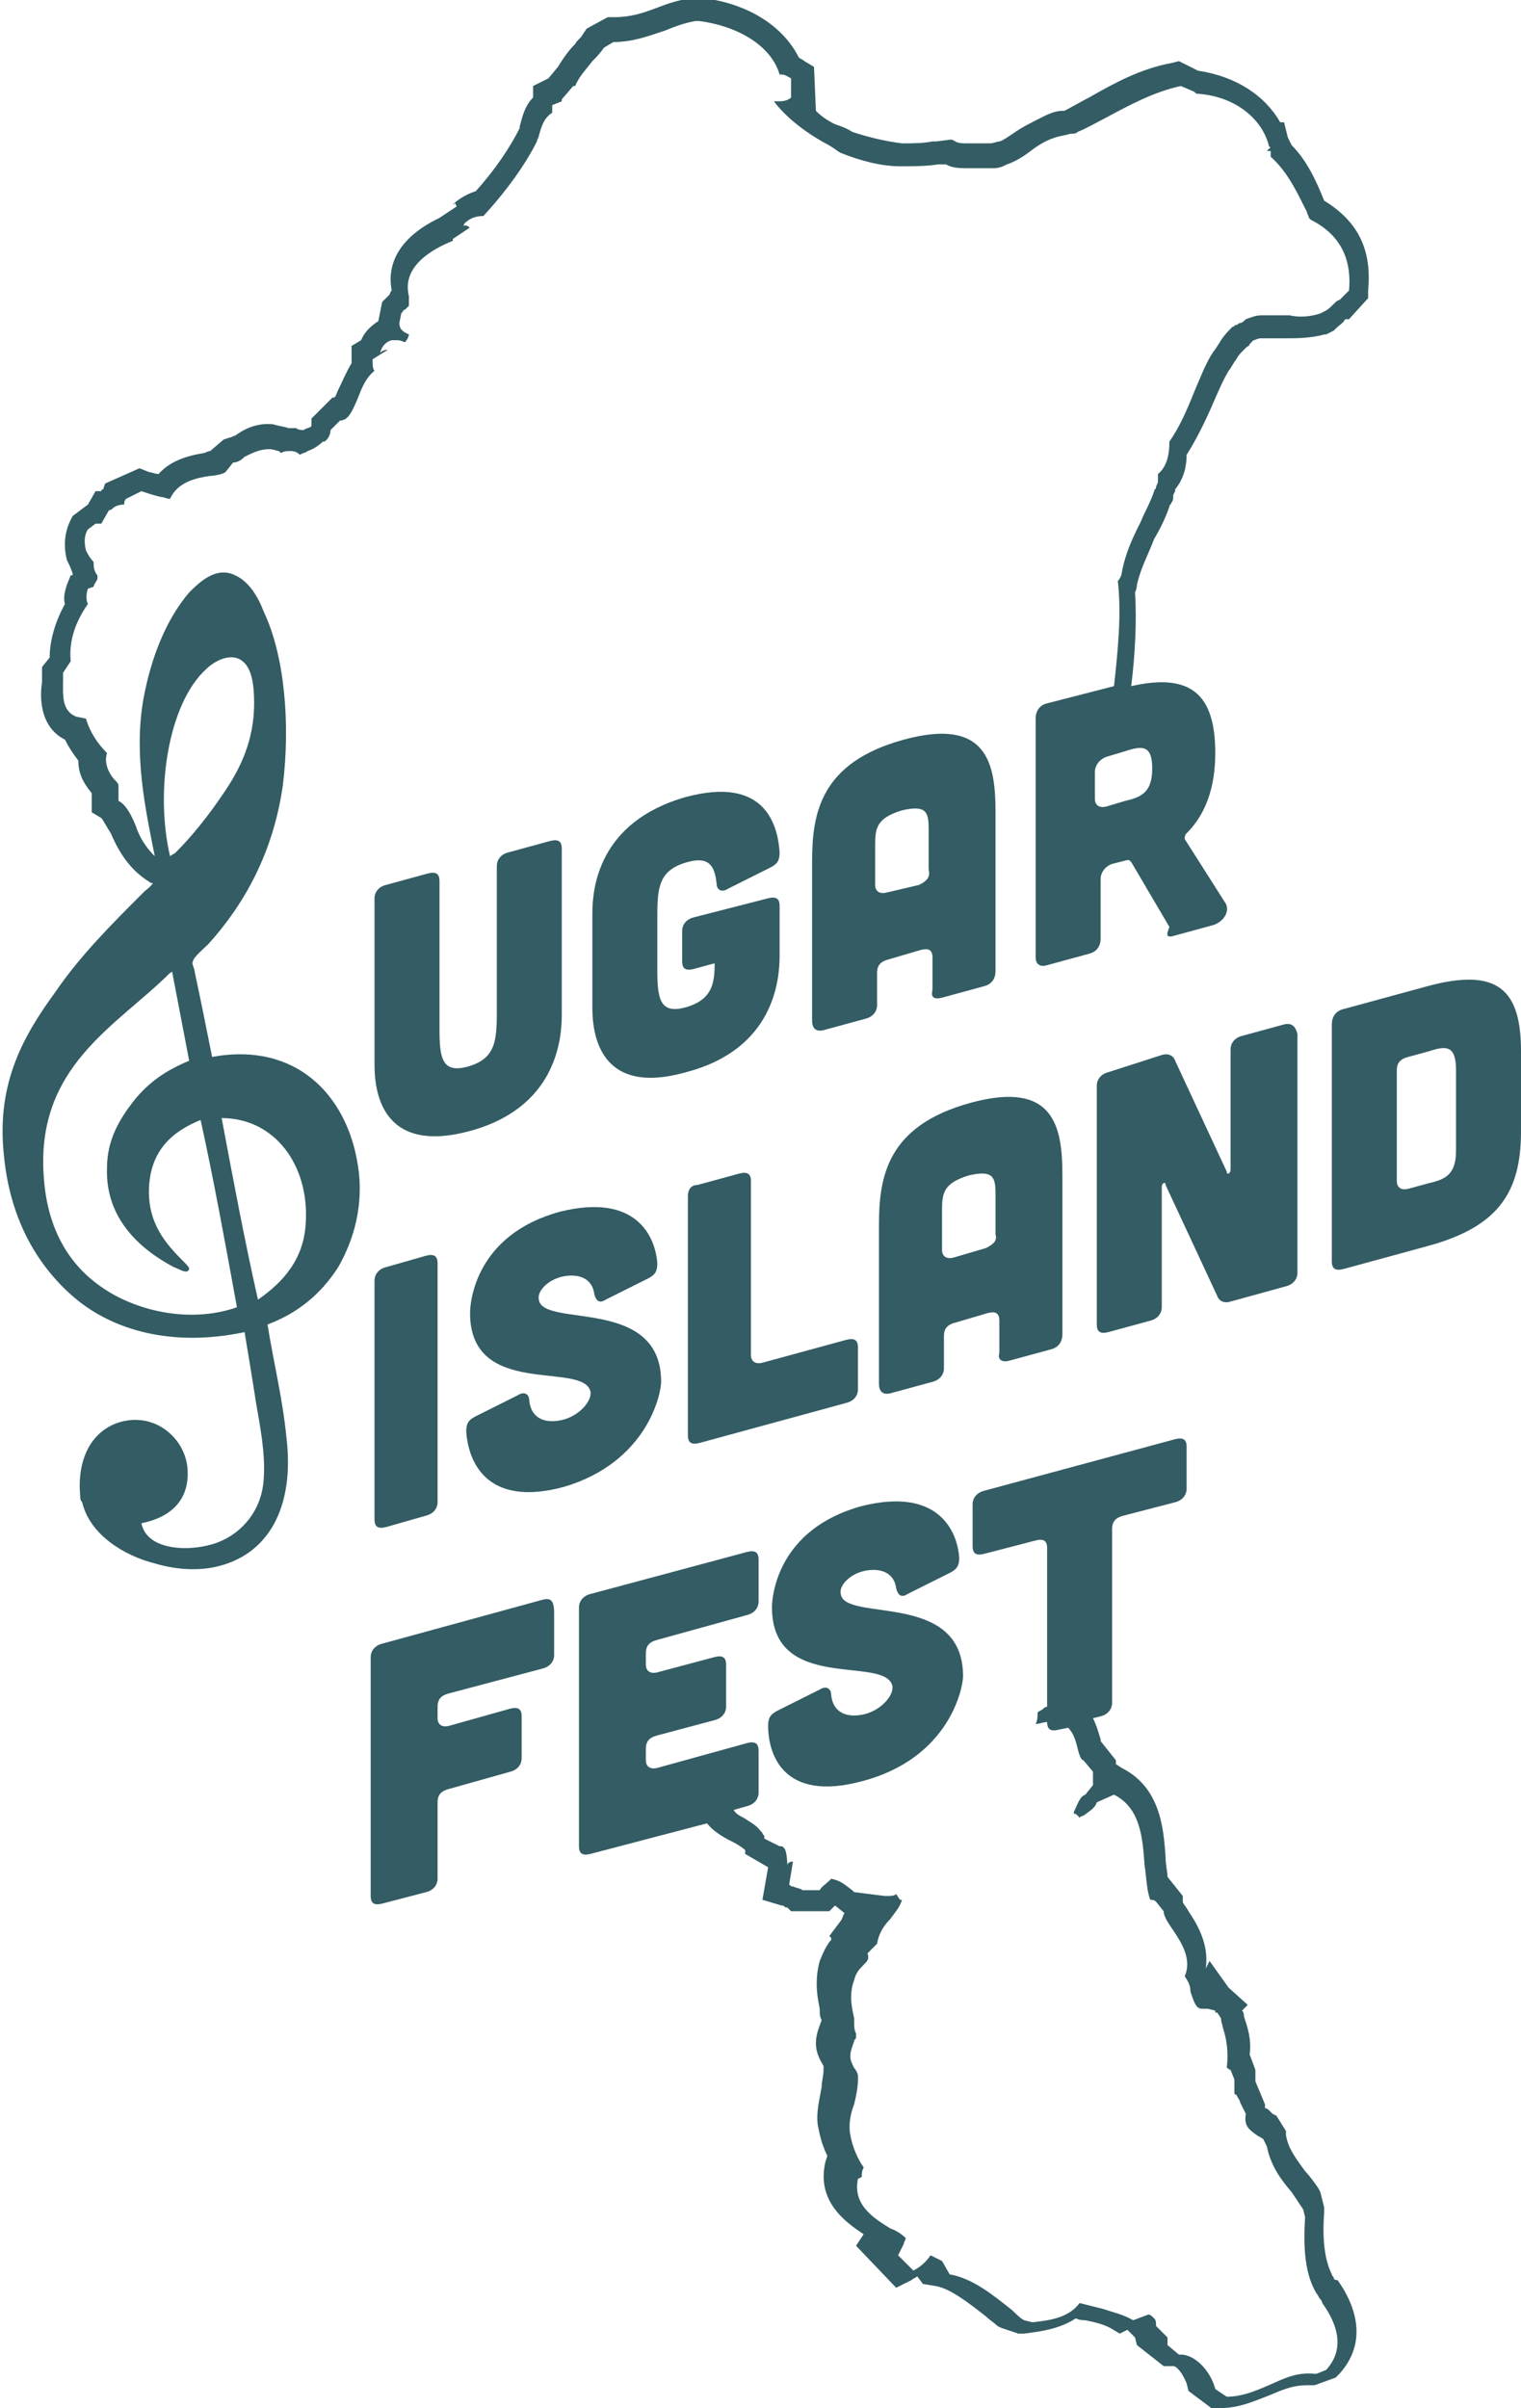 <?xml version="1.0" encoding="utf-8"?>
<!-- Generator: Adobe Illustrator 19.2.1, SVG Export Plug-In . SVG Version: 6.00 Build 0)  -->
<svg version="1.1" id="Layer_1" xmlns="http://www.w3.org/2000/svg" xmlns:xlink="http://www.w3.org/1999/xlink" x="0px" y="0px"
	 viewBox="0 0 79.6 126" style="enable-background:new 0 0 79.6 126;" xml:space="preserve">
<style type="text/css">
	.st0{fill:#335C64;}
</style>
<g>
	<path class="st0" d="M69.8,119.2c0-0.1-0.1-0.1-0.1-0.2c-0.4-0.8-0.5-1.9-0.4-3.3l0-0.2l-0.2-0.8l-0.1-0.2
		c-0.2-0.3-0.5-0.7-0.7-0.9c-0.5-0.7-0.9-1.2-1-1.9l0-0.2l-0.5-0.8l-0.2-0.1c-0.1-0.1-0.1-0.1-0.2-0.2c0,0-0.1-0.1-0.2-0.1l0-0.2
		l-0.5-1.2l0,0l0-0.6l-0.3-0.8c0.1-0.8-0.1-1.4-0.3-2c0-0.1,0-0.2-0.1-0.3l0.3-0.3l-1-0.9l-1-1.4l-0.2,0.4c0,0,0,0,0,0
		c0.2-1.3-0.5-2.4-0.9-3c-0.1-0.2-0.3-0.4-0.3-0.5l0-0.3l-0.8-1l0,0c0-0.3-0.1-0.6-0.1-1c-0.1-1.6-0.3-3.7-2.3-4.7l-0.3-0.2l0-0.2
		l-0.8-1c0,0,0-0.1,0-0.1c-0.1-0.3-0.2-0.7-0.4-1.1l0.4-0.1c0.4-0.1,0.6-0.4,0.6-0.7v-9.1c0-0.4,0.2-0.6,0.6-0.7l2.7-0.7
		c0.4-0.1,0.6-0.4,0.6-0.7v-2.2c0-0.4-0.2-0.5-0.6-0.4l-10,2.7c-0.4,0.1-0.6,0.4-0.6,0.7v2.2c0,0.4,0.2,0.5,0.6,0.4l2.7-0.7
		c0.4-0.1,0.6,0,0.6,0.4v8.3c0,0-0.1,0-0.2,0.1c-0.1,0.1-0.2,0.1-0.3,0.2c0,0.2,0,0.4-0.1,0.6c0.2,0,0.4-0.1,0.6-0.1v0
		c0,0.4,0.2,0.5,0.6,0.4l0.5-0.1c0.3,0.3,0.4,0.7,0.5,1.1c0.1,0.4,0.2,0.6,0.3,0.6l0.5,0.6l0,0.7l-0.4,0.5c-0.3,0.1-0.4,0.5-0.6,0.9
		c0,0,0,0,0,0.1c0.1,0,0.1,0,0.2,0.1l0.1,0.1c0.1-0.1,0.2-0.1,0.2-0.1c0.4-0.3,0.6-0.4,0.7-0.7l0.9-0.4c1.4,0.7,1.5,2.3,1.6,3.7
		c0.1,0.6,0.1,1.3,0.3,1.8c0,0,0,0,0,0c0.1,0,0.2,0,0.3,0.1l0.4,0.5c0,0.3,0.3,0.7,0.5,1c0.4,0.6,1,1.5,0.6,2.4
		c0.2,0.3,0.3,0.5,0.3,0.8c0.2,0.6,0.3,0.9,0.6,0.9c0,0,0,0,0,0c0,0,0.1,0,0.3,0l0.4,0.1l0,0l0,0.1l0.1,0l0,0l0,0l0.2,0.3
		c0,0.2,0.1,0.4,0.1,0.5c0.2,0.6,0.3,1.3,0.2,2.1c0.1,0,0.1,0.1,0.2,0.1l0.2,0.5l0,0.7c0,0,0,0.1,0.1,0.1c0.1,0.2,0.2,0.3,0.2,0.4
		l0.3,0.6c-0.1,0.6,0.1,0.8,0.7,1.2c0.1,0,0.1,0.1,0.2,0.1l0.2,0.4c0.2,1,0.7,1.7,1.3,2.4c0.2,0.3,0.4,0.6,0.6,0.9l0.1,0.4
		c-0.1,1.7,0,3,0.6,4c0.1,0.1,0.1,0.2,0.2,0.3c0,0,0.1,0.1,0.1,0.2c0.5,0.7,1.4,2.2,0.2,3.5l-0.5,0.2c-0.1,0-0.1,0-0.1,0
		c-1-0.1-1.7,0.3-2.4,0.6c-0.7,0.3-1.4,0.6-2.2,0.6l-0.6-0.4c-0.2-0.8-0.9-1.7-1.7-1.8c-0.1,0-0.1,0-0.2,0l-0.6-0.5
		c0-0.1,0-0.1,0-0.2c0-0.1,0-0.1,0-0.2l-0.6-0.6c0-0.2,0-0.3-0.1-0.4c-0.1-0.1-0.2-0.2-0.3-0.2l-0.8,0.3c-0.5-0.3-1-0.4-1.6-0.6
		c-0.4-0.1-0.8-0.2-1.2-0.3c-0.6,0.8-1.6,0.9-2.4,1l-0.1,0l-0.4-0.1c-0.2-0.1-0.4-0.3-0.6-0.5c-1-0.8-2.1-1.7-3.3-1.9l-0.4-0.7
		c-0.2-0.1-0.4-0.2-0.6-0.3c-0.2,0.3-0.5,0.6-0.9,0.8l-0.8-0.8c0.1-0.2,0.2-0.4,0.3-0.6c0-0.1,0.1-0.2,0.1-0.3
		c-0.2-0.2-0.5-0.4-0.8-0.5c-0.8-0.5-2-1.2-1.7-2.6l0.2-0.1c0-0.2,0-0.3,0.1-0.5c-0.3-0.4-0.6-1.1-0.7-1.7c-0.1-0.5,0-1.1,0.2-1.6
		c0.1-0.4,0.2-0.9,0.2-1.3c0,0,0-0.1,0-0.1l0-0.1h0l0,0c0,0,0,0,0,0c0-0.1-0.1-0.3-0.2-0.4c-0.1-0.2-0.2-0.4-0.2-0.6
		c0-0.3,0.1-0.5,0.2-0.8c0-0.1,0.1-0.1,0.1-0.2c0,0,0-0.1,0-0.2c-0.1-0.2-0.1-0.4-0.1-0.6l0,0c0-0.1,0-0.1,0-0.2
		c-0.1-0.5-0.3-1.2,0-2c0.1-0.4,0.3-0.6,0.5-0.8c0.2-0.2,0.3-0.3,0.2-0.6l0.4-0.4c0,0,0,0,0,0l0,0c0,0,0,0,0.1-0.1
		c0.1-0.6,0.4-1,0.7-1.3c0.2-0.3,0.5-0.6,0.6-1c0,0-0.1,0-0.1,0l-0.2-0.3c-0.1,0.1-0.3,0.1-0.4,0.1c0,0-0.1,0-0.2,0L44.7,99
		l-0.1-0.1c-0.4-0.3-0.6-0.5-1.1-0.6c0,0-0.1,0.1-0.1,0.1c-0.2,0.2-0.4,0.3-0.5,0.5l-0.9,0c-0.1-0.1-0.3-0.1-0.5-0.2
		c-0.1,0-0.1,0-0.2-0.1l0.2-1.2c-0.2,0-0.3,0.1-0.3,0.2c0-0.1,0-0.5-0.1-0.8c-0.1-0.2-0.2-0.2-0.2-0.2c0,0-0.1,0-0.1,0L40,96.2
		c0,0,0-0.1,0-0.1l0,0c0-0.1-0.1-0.1-0.1-0.2c0,0-0.1-0.1-0.1-0.1c-0.2-0.3-0.6-0.5-0.9-0.7c-0.2-0.1-0.4-0.2-0.5-0.4l0.7-0.2
		c0.4-0.1,0.6-0.4,0.6-0.7v-2.2c0-0.4-0.2-0.5-0.6-0.4l-4.7,1.3c-0.4,0.1-0.6-0.1-0.6-0.4v-0.6c0-0.4,0.2-0.6,0.6-0.7l3-0.8
		c0.4-0.1,0.6-0.4,0.6-0.7v-2.2c0-0.4-0.2-0.5-0.6-0.4l-3,0.8c-0.4,0.1-0.6-0.1-0.6-0.4v-0.6c0-0.4,0.2-0.6,0.6-0.7l4.7-1.3
		c0.4-0.1,0.6-0.4,0.6-0.7v-2.2c0-0.4-0.2-0.5-0.6-0.4l-8.2,2.2c-0.4,0.1-0.6,0.4-0.6,0.7v12.5c0,0.4,0.2,0.5,0.6,0.4l6.1-1.6
		c0.4,0.5,1,0.8,1.4,1c0.2,0.1,0.5,0.3,0.6,0.4c0,0,0,0,0,0c0,0,0,0,0,0.1L39,97l1.2,0.7l-0.3,1.7l1,0.3c0.1,0,0.1,0,0.2,0.1
		c0,0,0.1,0,0.1,0l0.2,0.2l2,0l0.3-0.3c0,0,0.5,0.4,0.5,0.4c-0.1,0.1-0.1,0.3-0.2,0.4l-0.6,0.8l0.1,0.1l0,0.1
		c-0.2,0.2-0.4,0.6-0.6,1.1c-0.3,1.1-0.1,2,0,2.5c0,0,0,0.1,0,0.1l0,0c0,0.2,0,0.3,0.1,0.5c-0.1,0.3-0.3,0.7-0.3,1.2
		c0,0.6,0.3,1,0.4,1.2c0,0,0,0,0,0l0,0.1c0,0,0,0,0,0.1c0,0.3-0.1,0.6-0.1,0.9c-0.1,0.6-0.3,1.3-0.2,2c0.1,0.5,0.2,1,0.5,1.6
		l-0.1,0.3c-0.5,2.1,1.1,3.2,2,3.8l-0.4,0.6l2.1,2.2l0.8-0.4c0.1-0.1,0.2-0.1,0.3-0.2l0.3,0.4l0.6,0.1c0.8,0.1,1.8,0.9,2.7,1.6
		c0.2,0.2,0.4,0.3,0.6,0.5l0.2,0.1l0.9,0.3l0.3,0c0.7-0.1,1.8-0.2,2.7-0.8c0.2,0.1,0.4,0.1,0.5,0.1c0.5,0.1,0.9,0.2,1.3,0.4l0.5,0.3
		l0.4-0.2l0.4,0.4l0.1,0.4l1.4,1.1l0.5,0c0,0,0,0,0,0c0.2,0,0.5,0.4,0.7,0.9l0.1,0.4l1.2,0.9l0.4,0c1.1,0,1.9-0.4,2.7-0.7
		c0.7-0.3,1.2-0.5,1.9-0.5c0,0,0.1,0,0.1,0l0.3,0l1.1-0.4l0.2-0.2c1.8-2,0.4-4.2-0.1-4.9C69.8,119.3,69.8,119.2,69.8,119.2z"/>
	<path class="st0" d="M12.2,24.2c0.2,0,0.4-0.1,0.6-0.3c0.4-0.2,0.8-0.4,1.3-0.4c0.2,0,0.4,0.1,0.5,0.1l0.1,0.1
		c0.2-0.1,0.3-0.1,0.5-0.1c0.1,0,0.3,0,0.5,0.2c0.1-0.1,0.3-0.1,0.4-0.2c0.3-0.1,0.6-0.3,0.8-0.5l0.1,0c0,0,0.1-0.1,0.1-0.1
		c0.1-0.1,0.2-0.3,0.2-0.5l0.5-0.5c0.4,0,0.6-0.4,0.9-1.1c0.2-0.5,0.4-1.1,0.9-1.5c-0.1-0.1-0.1-0.3-0.1-0.6l0.8-0.5c0,0,0,0,0,0
		c-0.2,0-0.4,0.1-0.4,0.2c0,0,0,0,0,0c0-0.2,0.2-0.6,0.6-0.7l0,0c0.1,0,0.2,0,0.3,0c0.2,0,0.3,0.1,0.4,0.1c0.1-0.1,0.2-0.3,0.2-0.4
		c-0.2-0.1-0.5-0.2-0.5-0.6l0.1-0.5c0.1-0.1,0.1-0.2,0.2-0.2c0.1-0.1,0.2-0.2,0.2-0.2c0,0,0,0,0,0c0-0.1,0-0.1,0-0.2v0
		c0-0.1,0-0.2,0-0.3c-0.4-1.6,1.3-2.5,2.3-2.9c0,0,0,0,0-0.1l0.9-0.6c-0.1,0-0.1-0.1-0.2-0.1c-0.1,0-0.2,0-0.2,0c0,0,0.1,0,0.1-0.1
		c0.2-0.2,0.5-0.4,1-0.4c1.2-1.3,2.2-2.7,2.8-3.9c0-0.1,0.1-0.2,0.1-0.3c0.1-0.3,0.2-0.9,0.7-1.2l0-0.4l0.5-0.2c0,0,0,0,0-0.1
		L30,4.5c0,0,0,0,0.1,0C30.3,4,30.7,3.6,31,3.2c0.2-0.2,0.4-0.4,0.6-0.7l0.5-0.3c1,0,1.8-0.3,2.7-0.6c0.5-0.2,1-0.4,1.6-0.5l0.2,0
		c2.2,0.3,3.8,1.4,4.2,2.8c0,0,0.1,0,0.1,0c0.2,0,0.3,0.1,0.5,0.2l0,1c-0.2,0.2-0.5,0.2-0.7,0.2c-0.1,0-0.1,0-0.2,0
		c0.6,0.8,1.6,1.6,2.7,2.2C43.6,7.7,43.8,7.9,44,8c1,0.4,2.1,0.7,3.1,0.7c0.7,0,1.4,0,2-0.1l0.4,0c0.2,0.1,0.4,0.2,1,0.2
		c0.2,0,0.5,0,0.7,0c0.1,0,0.1,0,0.2,0c0.1,0,0.2,0,0.2,0l0,0c0.1,0,0.3,0,0.4,0c0.3,0,0.5-0.1,0.7-0.2C53,8.5,53.4,8.3,53.8,8
		c0.4-0.3,0.8-0.6,1.4-0.8c0.3-0.1,0.5-0.1,0.8-0.2c0.2,0,0.3,0,0.4-0.1c0.5-0.2,1-0.5,1.4-0.7c1.3-0.7,2.6-1.4,4-1.7l0.7,0.3
		c0-0.1-0.1-0.1-0.1-0.1l0,0c0.1,0.1,0.1,0.1,0.2,0.2c1.9,0.1,3.4,1.2,3.8,2.7c0,0,0,0.1,0.1,0.1l-0.2,0.2l0.2,0c0,0.1,0,0.1,0,0.2
		c0,0,0,0.1,0,0.1c0.9,0.8,1.4,1.9,1.9,2.9c0,0.1,0.1,0.2,0.1,0.3c0,0,0,0,0.1,0.1c1,0.5,2.2,1.5,2,3.7l-0.5,0.5
		c-0.1,0-0.2,0.1-0.4,0.3c-0.1,0.1-0.2,0.2-0.4,0.3l-0.2,0.1c-0.6,0.2-1.2,0.2-1.6,0.1c-0.1,0-0.3,0-0.4,0c-0.1,0-0.3,0-0.4,0
		c-0.3,0-0.5,0-0.7,0c-0.3,0-0.5,0.1-0.8,0.2c-0.1,0.1-0.2,0.2-0.3,0.2l0,0c-0.1,0-0.1,0.1-0.2,0.1l0,0c-0.1,0-0.1,0.1-0.2,0.1
		c-0.2,0.2-0.4,0.4-0.6,0.7c0,0-0.3,0.5-0.4,0.6c-0.4,0.6-0.7,1.4-1,2.1c-0.4,1-0.8,1.9-1.3,2.6c0,0.6-0.1,1.3-0.6,1.7
		c0,0.1,0,0.1,0,0.2l0,0.2c0,0.1-0.1,0.2-0.1,0.3c0,0.1-0.1,0.1-0.1,0.2c-0.2,0.6-0.5,1.1-0.7,1.6c-0.4,0.8-0.8,1.6-1,2.7
		c0,0.1-0.1,0.3-0.2,0.4c0.2,1.7,0,3.7-0.2,5.5l-3.5,0.9c-0.4,0.1-0.6,0.4-0.6,0.8v12.5c0,0.4,0.3,0.5,0.6,0.4l2.2-0.6
		c0.4-0.1,0.6-0.4,0.6-0.8v-3.1c0-0.4,0.3-0.7,0.6-0.8l0.8-0.2c0.1,0,0.1,0,0.2,0.1l2,3.4C61,49,61.1,49,61.3,49l2.2-0.6
		c0.6-0.2,0.9-0.8,0.6-1.2l-2.1-3.3c0-0.1,0-0.2,0.1-0.3c1-1,1.5-2.4,1.5-4.2c0-3.1-1.3-4.2-4.4-3.5c0.2-1.6,0.3-3.4,0.2-4.9
		c0.1-0.2,0.1-0.4,0.1-0.4c0.2-0.9,0.6-1.6,0.9-2.4c0.3-0.5,0.6-1.1,0.8-1.7c0-0.1,0.1-0.1,0.1-0.2c0.1-0.1,0.1-0.2,0.1-0.4l0.1-0.2
		l0-0.1c0.5-0.6,0.6-1.3,0.6-1.8c0.5-0.8,0.9-1.6,1.3-2.5c0.3-0.7,0.6-1.4,0.9-1.9c0.1-0.1,0.3-0.5,0.4-0.6c0.1-0.2,0.2-0.3,0.4-0.5
		c0,0,0.1-0.1,0.1-0.1l0,0c0.1-0.1,0.2-0.1,0.2-0.2l0,0c0.1-0.1,0.1-0.1,0.2-0.2c0.1,0,0.2-0.1,0.4-0.1c0.1,0,0.2,0,0.4,0
		c0.1,0,0.2,0,0.4,0c0.2,0,0.3,0,0.5,0c0.5,0,1.3,0,2-0.2l0.1,0l0.4-0.2l0.1-0.1c0.2-0.2,0.4-0.3,0.5-0.5c0,0,0,0,0,0l0.2,0l1-1.1
		l0-0.4c0.2-2.1-0.5-3.6-2.3-4.7c0,0,0,0,0,0c-0.4-1-0.9-2.1-1.7-2.9l-0.2-0.4l-0.2-0.8l-0.2,0c-0.8-1.4-2.3-2.4-4.3-2.7l0,0l-1-0.5
		l-0.4,0.1c-1.6,0.3-2.9,1-4.3,1.8c-0.4,0.2-0.9,0.5-1.3,0.7c0,0-0.1,0-0.1,0c-0.3,0-0.6,0.1-1,0.3c-0.6,0.3-1.2,0.6-1.6,0.9
		c-0.3,0.2-0.6,0.4-0.7,0.4c-0.1,0-0.3,0.1-0.5,0.1c-0.1,0-0.3,0-0.4,0l0,0c-0.1,0-0.2,0-0.3,0c0,0-0.1,0-0.1,0c-0.2,0-0.4,0-0.5,0
		c-0.4,0-0.5-0.1-0.5-0.1l-0.2-0.1L49,7.4l-0.2,0c-0.5,0.1-1,0.1-1.6,0.1c-0.8-0.1-1.7-0.3-2.6-0.6c-0.3-0.2-0.6-0.3-0.9-0.4
		c-0.4-0.2-0.7-0.4-1-0.7l-0.1-2.3l-0.5-0.3c-0.1-0.1-0.2-0.1-0.3-0.2c-0.8-1.6-2.6-2.8-5-3.1l-0.1,0l-0.4,0l-0.1,0
		c-0.7,0.1-1.3,0.3-1.8,0.5c-0.8,0.3-1.4,0.5-2.3,0.5l-0.3,0l-1.1,0.6l-0.2,0.3c-0.1,0.2-0.3,0.3-0.4,0.5c-0.3,0.3-0.6,0.7-0.9,1.2
		l-0.5,0.6l-0.8,0.4l0,0.6c-0.5,0.5-0.6,1.2-0.7,1.5c0,0,0,0.1,0,0.1c-0.5,1-1.3,2.2-2.3,3.3c-0.6,0.2-1,0.5-1.2,0.7c0,0,0,0,0,0
		c0,0,0.1,0,0.1-0.1l0.1,0.2l-0.9,0.6c-2.5,1.2-2.7,2.8-2.5,3.8c0,0-0.1,0.1-0.1,0.2L20,15.8l-0.2,1c-0.3,0.2-0.7,0.5-0.9,1
		l-0.5,0.3l0,0.6c0,0.1,0,0.2,0,0.3c-0.3,0.5-0.5,1-0.7,1.4c-0.1,0.2-0.1,0.3-0.2,0.4l-0.1,0l-1.1,1.1l0,0.4
		c-0.1,0.1-0.3,0.1-0.4,0.2c-0.1,0-0.3,0-0.4-0.1c-0.1,0-0.2,0-0.4,0c-0.3-0.1-0.5-0.1-0.8-0.2c-0.9-0.1-1.6,0.3-2,0.6
		c-0.1,0-0.2,0.1-0.3,0.1l-0.3,0.1L11,23.6c-0.1,0-0.3,0.1-0.3,0.1C10.1,23.8,9,24,8.3,24.8c-0.2,0-0.4-0.1-0.5-0.1l-0.5-0.2
		l-1.8,0.8l-0.1,0.3c0,0-0.1,0-0.1,0.1l-0.3,0l-0.4,0.7l0,0l-0.8,0.6l-0.1,0.2c-0.3,0.6-0.4,1.3-0.2,2.1c0.1,0.2,0.2,0.4,0.3,0.7
		c0,0,0,0.1,0,0.1l-0.1,0l-0.2,0.5c-0.1,0.3-0.2,0.7-0.1,1c-0.5,0.9-0.8,1.9-0.8,2.8l-0.4,0.5l0,0.4c0,0.1,0,0.2,0,0.4
		c-0.1,0.6-0.2,2.3,1.2,3c0.2,0.4,0.4,0.7,0.7,1.1c0,0.6,0.2,1.1,0.7,1.7l0,1l0.5,0.3c0.1,0.1,0.3,0.5,0.5,0.8
		c0.3,0.7,0.8,1.7,1.8,2.4l0.3,0.2l0.1,0c-0.1,0.2-0.3,0.3-0.5,0.5c-1.7,1.7-3.3,3.3-4.6,5.2c-1.6,2.2-3.1,4.7-2.7,8.5
		c0.3,3.3,1.7,5.8,3.7,7.5c2,1.7,5.1,2.6,8.9,1.8c0.2,1.2,0.4,2.4,0.6,3.7c0.2,1.2,0.5,2.6,0.4,4c-0.1,1.6-1.1,2.8-2.4,3.3
		c-1.3,0.5-3.7,0.5-4-1c1.5-0.3,2.6-1.2,2.4-3c-0.2-1.5-1.7-2.8-3.5-2.3c-1.4,0.4-2.3,1.8-2.1,3.9c0,0.1,0,0.2,0.1,0.3
		c0.4,1.7,2.2,2.8,3.8,3.2c1,0.3,2.1,0.4,3.1,0.2c2.9-0.6,4.2-3.2,3.8-6.7c-0.2-2.1-0.7-4.1-1-6c1.6-0.6,2.8-1.6,3.7-3
		c0.8-1.4,1.4-3.3,1-5.5c-0.6-3.5-3.2-6.3-7.6-5.5c-0.3-1.5-0.6-3-0.9-4.4c0-0.2-0.2-0.5-0.1-0.6c0-0.2,0.6-0.7,0.8-0.9
		c1.9-2.1,3.4-4.8,3.9-8.3c0.4-3.2,0.1-6.8-1-9.1c-0.3-0.8-0.8-1.6-1.5-1.9c-1-0.5-1.9,0.4-2.4,0.9c-1.2,1.4-2,3.4-2.4,5.6
		c-0.5,2.9,0.1,5.7,0.6,8.2c-0.5-0.5-0.8-1-1-1.6c-0.2-0.5-0.5-1.1-0.9-1.3l0-1c0,0.1,0,0.1,0,0.2c0-0.1-0.1-0.2-0.2-0.3
		c-0.2-0.2-0.6-0.8-0.4-1.4c-0.5-0.5-0.9-1.1-1.1-1.8L4,37.5c-0.8-0.3-0.7-1.2-0.7-1.9c0-0.2,0-0.3,0-0.4l0.4-0.6
		c-0.1-1,0.2-2,0.9-3c-0.1-0.2-0.1-0.5,0-0.8l0.3-0.1c0-0.1,0.1-0.2,0.2-0.4c0-0.1,0-0.1,0-0.2C5,30,4.9,29.8,4.9,29.5
		c0,0,0-0.1,0-0.1c-0.2-0.2-0.3-0.4-0.4-0.6c-0.1-0.4-0.1-0.8,0.1-1.1L5,27.4c0.1,0,0.2,0,0.3,0l0.4-0.7c0,0,0.1,0,0.2-0.1
		c0.1-0.1,0.3-0.2,0.6-0.2c0-0.1,0-0.2,0.1-0.3l0.8-0.4c0.3,0.1,0.6,0.2,1,0.3c0.2,0,0.3,0.1,0.5,0.1c0.4-0.9,1.4-1.1,2.1-1.2
		c0.2,0,0.7-0.1,0.8-0.2c0,0,0,0,0,0L12.2,24.2z M60.3,40.2c0,1.2-0.5,1.5-1.4,1.7l-1,0.3c-0.4,0.1-0.6-0.1-0.6-0.4v-1.4
		c0-0.4,0.3-0.7,0.6-0.8l1-0.3C59.8,39,60.3,39,60.3,40.2z M11.6,58.5c2.8,0,4.6,2.5,4.4,5.5c-0.1,1.9-1.2,3.1-2.5,4
		C12.8,64.9,12.2,61.7,11.6,58.5C11.5,58.5,11.5,58.5,11.6,58.5z M9.9,55.5C8.7,56,7.8,56.6,7,57.6c-0.7,0.9-1.4,2-1.4,3.5
		c-0.1,2.7,1.8,4.3,3.5,5.2c0.3,0.1,0.7,0.4,0.8,0.1c0-0.1-0.1-0.2-0.3-0.4c-0.9-0.9-1.9-2-1.8-3.9c0.1-1.9,1.2-2.9,2.7-3.5
		c0.7,3.2,1.3,6.5,1.9,9.8c-2.6,0.9-5.4,0.1-7-1c-1.8-1.2-2.9-3.1-3.1-5.7c-0.5-5.9,3.8-8,6.6-10.8c0,0,0.1,0,0.1-0.1
		C9.3,52.4,9.6,53.9,9.9,55.5z M10.8,35c0.4-0.4,1.3-0.9,1.9-0.4c0.5,0.4,0.6,1.3,0.6,2.2c0,1.9-0.7,3.4-1.6,4.7
		c-0.8,1.2-1.7,2.3-2.5,3.1c0,0,0,0,0,0c-0.1,0.1-0.2,0.1-0.3,0.2C8.1,41.4,8.8,36.8,10.8,35z"/>
	<path class="st0" d="M24.5,59.2c4.6-1.2,4.9-4.8,4.9-6.1v-8.7c0-0.4-0.2-0.5-0.6-0.4l-2.2,0.6c-0.4,0.1-0.6,0.4-0.6,0.7V53
		c0,1.5-0.1,2.4-1.5,2.8c-1.4,0.4-1.5-0.5-1.5-2v-7.7c0-0.4-0.2-0.5-0.6-0.4l-2.2,0.6c-0.4,0.1-0.6,0.4-0.6,0.7v8.7
		C19.6,57,19.9,60.4,24.5,59.2z"/>
	<path class="st0" d="M36,45.1c1.1-0.3,1.4,0.2,1.5,1.1c0,0.4,0.3,0.5,0.6,0.3l2.2-1.1c0.4-0.2,0.5-0.4,0.5-0.8
		c-0.1-1.5-0.8-4-4.9-2.9C31.3,43,31,46.5,31,47.8v4.9c0,1.3,0.3,4.7,4.9,3.4c4.6-1.2,4.9-4.8,4.9-6.1v-2.6c0-0.4-0.2-0.5-0.6-0.4
		l-3.9,1c-0.4,0.1-0.6,0.4-0.6,0.7v1.6c0,0.4,0.2,0.5,0.6,0.4l1.1-0.3c0,1-0.1,1.9-1.5,2.3c-1.4,0.4-1.5-0.5-1.5-2v-2.8
		C34.4,46.4,34.5,45.5,36,45.1z"/>
	<path class="st0" d="M49.3,52.2l2.2-0.6c0.4-0.1,0.6-0.4,0.6-0.8v-8.3c0-2.5-0.4-5-4.8-3.8c-4.4,1.2-4.8,3.9-4.8,6.4v8.3
		c0,0.4,0.2,0.6,0.6,0.5l2.2-0.6c0.4-0.1,0.6-0.4,0.6-0.7v-1.7c0-0.4,0.2-0.6,0.6-0.7l1.7-0.5c0.4-0.1,0.6,0,0.6,0.4v1.7
		C48.7,52.2,48.9,52.3,49.3,52.2z M48.1,46.3l-1.7,0.4c-0.4,0.1-0.6-0.1-0.6-0.4v-2.1c0-0.9,0.1-1.4,1.4-1.8c1.3-0.3,1.4,0.1,1.4,1
		v2.1C48.7,45.9,48.5,46.1,48.1,46.3z"/>
	<path class="st0" d="M22.3,65.7l-2.1,0.6c-0.4,0.1-0.6,0.4-0.6,0.7v12.5c0,0.4,0.2,0.5,0.6,0.4l2.1-0.6c0.4-0.1,0.6-0.4,0.6-0.7
		V66.1C22.9,65.7,22.7,65.6,22.3,65.7z"/>
	<path class="st0" d="M34.6,72.3c0-4.5-6.2-2.8-6.4-4.3c-0.1-0.4,0.4-1,1.2-1.2c0.9-0.2,1.6,0.1,1.7,0.9c0.1,0.4,0.3,0.5,0.6,0.3
		l2.2-1.1c0.4-0.2,0.5-0.4,0.5-0.8c-0.1-1.4-1.1-3.7-5.1-2.7c-4.4,1.2-4.7,4.7-4.7,5.3c0,4.5,5.9,2.5,6.3,4.1
		c0.1,0.5-0.6,1.3-1.5,1.5c-0.9,0.2-1.6-0.1-1.7-1c0-0.4-0.3-0.5-0.6-0.3l-2.2,1.1c-0.4,0.2-0.5,0.4-0.5,0.8c0.1,1.5,1,4,5.1,2.9
		C33.9,76.5,34.6,72.9,34.6,72.3z"/>
	<path class="st0" d="M36.6,75.5l7.7-2.1c0.4-0.1,0.6-0.4,0.6-0.7v-2.2c0-0.4-0.2-0.5-0.6-0.4l-4.4,1.2c-0.4,0.1-0.6-0.1-0.6-0.4
		v-9.1c0-0.4-0.2-0.5-0.6-0.4l-2.2,0.6C36.2,62,36,62.2,36,62.6v12.5C36,75.5,36.2,75.6,36.6,75.5z"/>
	<path class="st0" d="M52.8,71.2l2.2-0.6c0.4-0.1,0.6-0.4,0.6-0.8v-8.3c0-2.5-0.4-5-4.8-3.8c-4.4,1.2-4.8,3.9-4.8,6.4v8.3
		c0,0.4,0.2,0.6,0.6,0.5l2.2-0.6c0.4-0.1,0.6-0.4,0.6-0.7v-1.7c0-0.4,0.2-0.6,0.6-0.7l1.7-0.5c0.4-0.1,0.6,0,0.6,0.4v1.7
		C52.2,71.1,52.4,71.3,52.8,71.2z M51.6,65.3l-1.7,0.5c-0.4,0.1-0.6-0.1-0.6-0.4v-2.1c0-0.9,0.1-1.4,1.4-1.8c1.3-0.3,1.4,0.1,1.4,1
		v2.1C52.2,64.9,52,65.1,51.6,65.3z"/>
	<path class="st0" d="M67.2,53.6L65,54.2c-0.4,0.1-0.6,0.4-0.6,0.7v6.3c0,0.2-0.2,0.3-0.2,0.1l-2.7-5.8c-0.1-0.3-0.4-0.4-0.7-0.3
		L58,56.1c-0.4,0.1-0.6,0.4-0.6,0.7v12.5c0,0.4,0.2,0.5,0.6,0.4l2.2-0.6c0.4-0.1,0.6-0.4,0.6-0.7v-6.3c0-0.2,0.2-0.3,0.2-0.1
		l2.7,5.8c0.1,0.3,0.4,0.4,0.7,0.3l2.9-0.8c0.4-0.1,0.6-0.4,0.6-0.7V54.1C67.8,53.7,67.6,53.5,67.2,53.6z"/>
	<path class="st0" d="M74.7,51.6l-4.4,1.2c-0.4,0.1-0.6,0.4-0.6,0.8V66c0,0.4,0.2,0.5,0.6,0.4l4.4-1.2c3.7-1,4.9-2.8,4.9-6V55
		C79.6,51.8,78.4,50.6,74.7,51.6z M76.2,60.2c0,1.2-0.5,1.5-1.4,1.7l-1.1,0.3c-0.4,0.1-0.6-0.1-0.6-0.4V56c0-0.4,0.2-0.6,0.6-0.7
		l1.1-0.3c0.9-0.3,1.4-0.3,1.4,1C76.2,55.9,76.2,60.2,76.2,60.2z"/>
	<path class="st0" d="M28.4,83.7L20,86c-0.4,0.1-0.6,0.4-0.6,0.7v12.5c0,0.4,0.2,0.5,0.6,0.4l2.3-0.6c0.4-0.1,0.6-0.4,0.6-0.7v-4
		c0-0.4,0.2-0.6,0.6-0.7l3.2-0.9c0.4-0.1,0.6-0.4,0.6-0.7v-2.2c0-0.4-0.2-0.5-0.6-0.4l-3.2,0.9c-0.4,0.1-0.6-0.1-0.6-0.4v-0.6
		c0-0.4,0.2-0.6,0.6-0.7l4.9-1.3c0.4-0.1,0.6-0.4,0.6-0.7v-2.2C29,83.7,28.8,83.6,28.4,83.7z"/>
	<path class="st0" d="M45.1,93.2c4.6-1.2,5.3-4.9,5.3-5.5c0-4.5-6.2-2.8-6.4-4.3c-0.1-0.4,0.4-1,1.2-1.2c0.9-0.2,1.6,0.1,1.7,0.9
		c0.1,0.4,0.3,0.5,0.6,0.3l2.2-1.1c0.4-0.2,0.5-0.4,0.5-0.8c-0.1-1.4-1.1-3.7-5.1-2.7c-4.4,1.2-4.7,4.7-4.7,5.3
		c0,4.5,5.9,2.5,6.3,4.1c0.1,0.5-0.6,1.3-1.5,1.5c-0.9,0.2-1.6-0.1-1.7-1c0-0.4-0.3-0.5-0.6-0.3l-2.2,1.1c-0.4,0.2-0.5,0.4-0.5,0.8
		C40.2,91.8,41,94.3,45.1,93.2z"/>
</g>
</svg>
